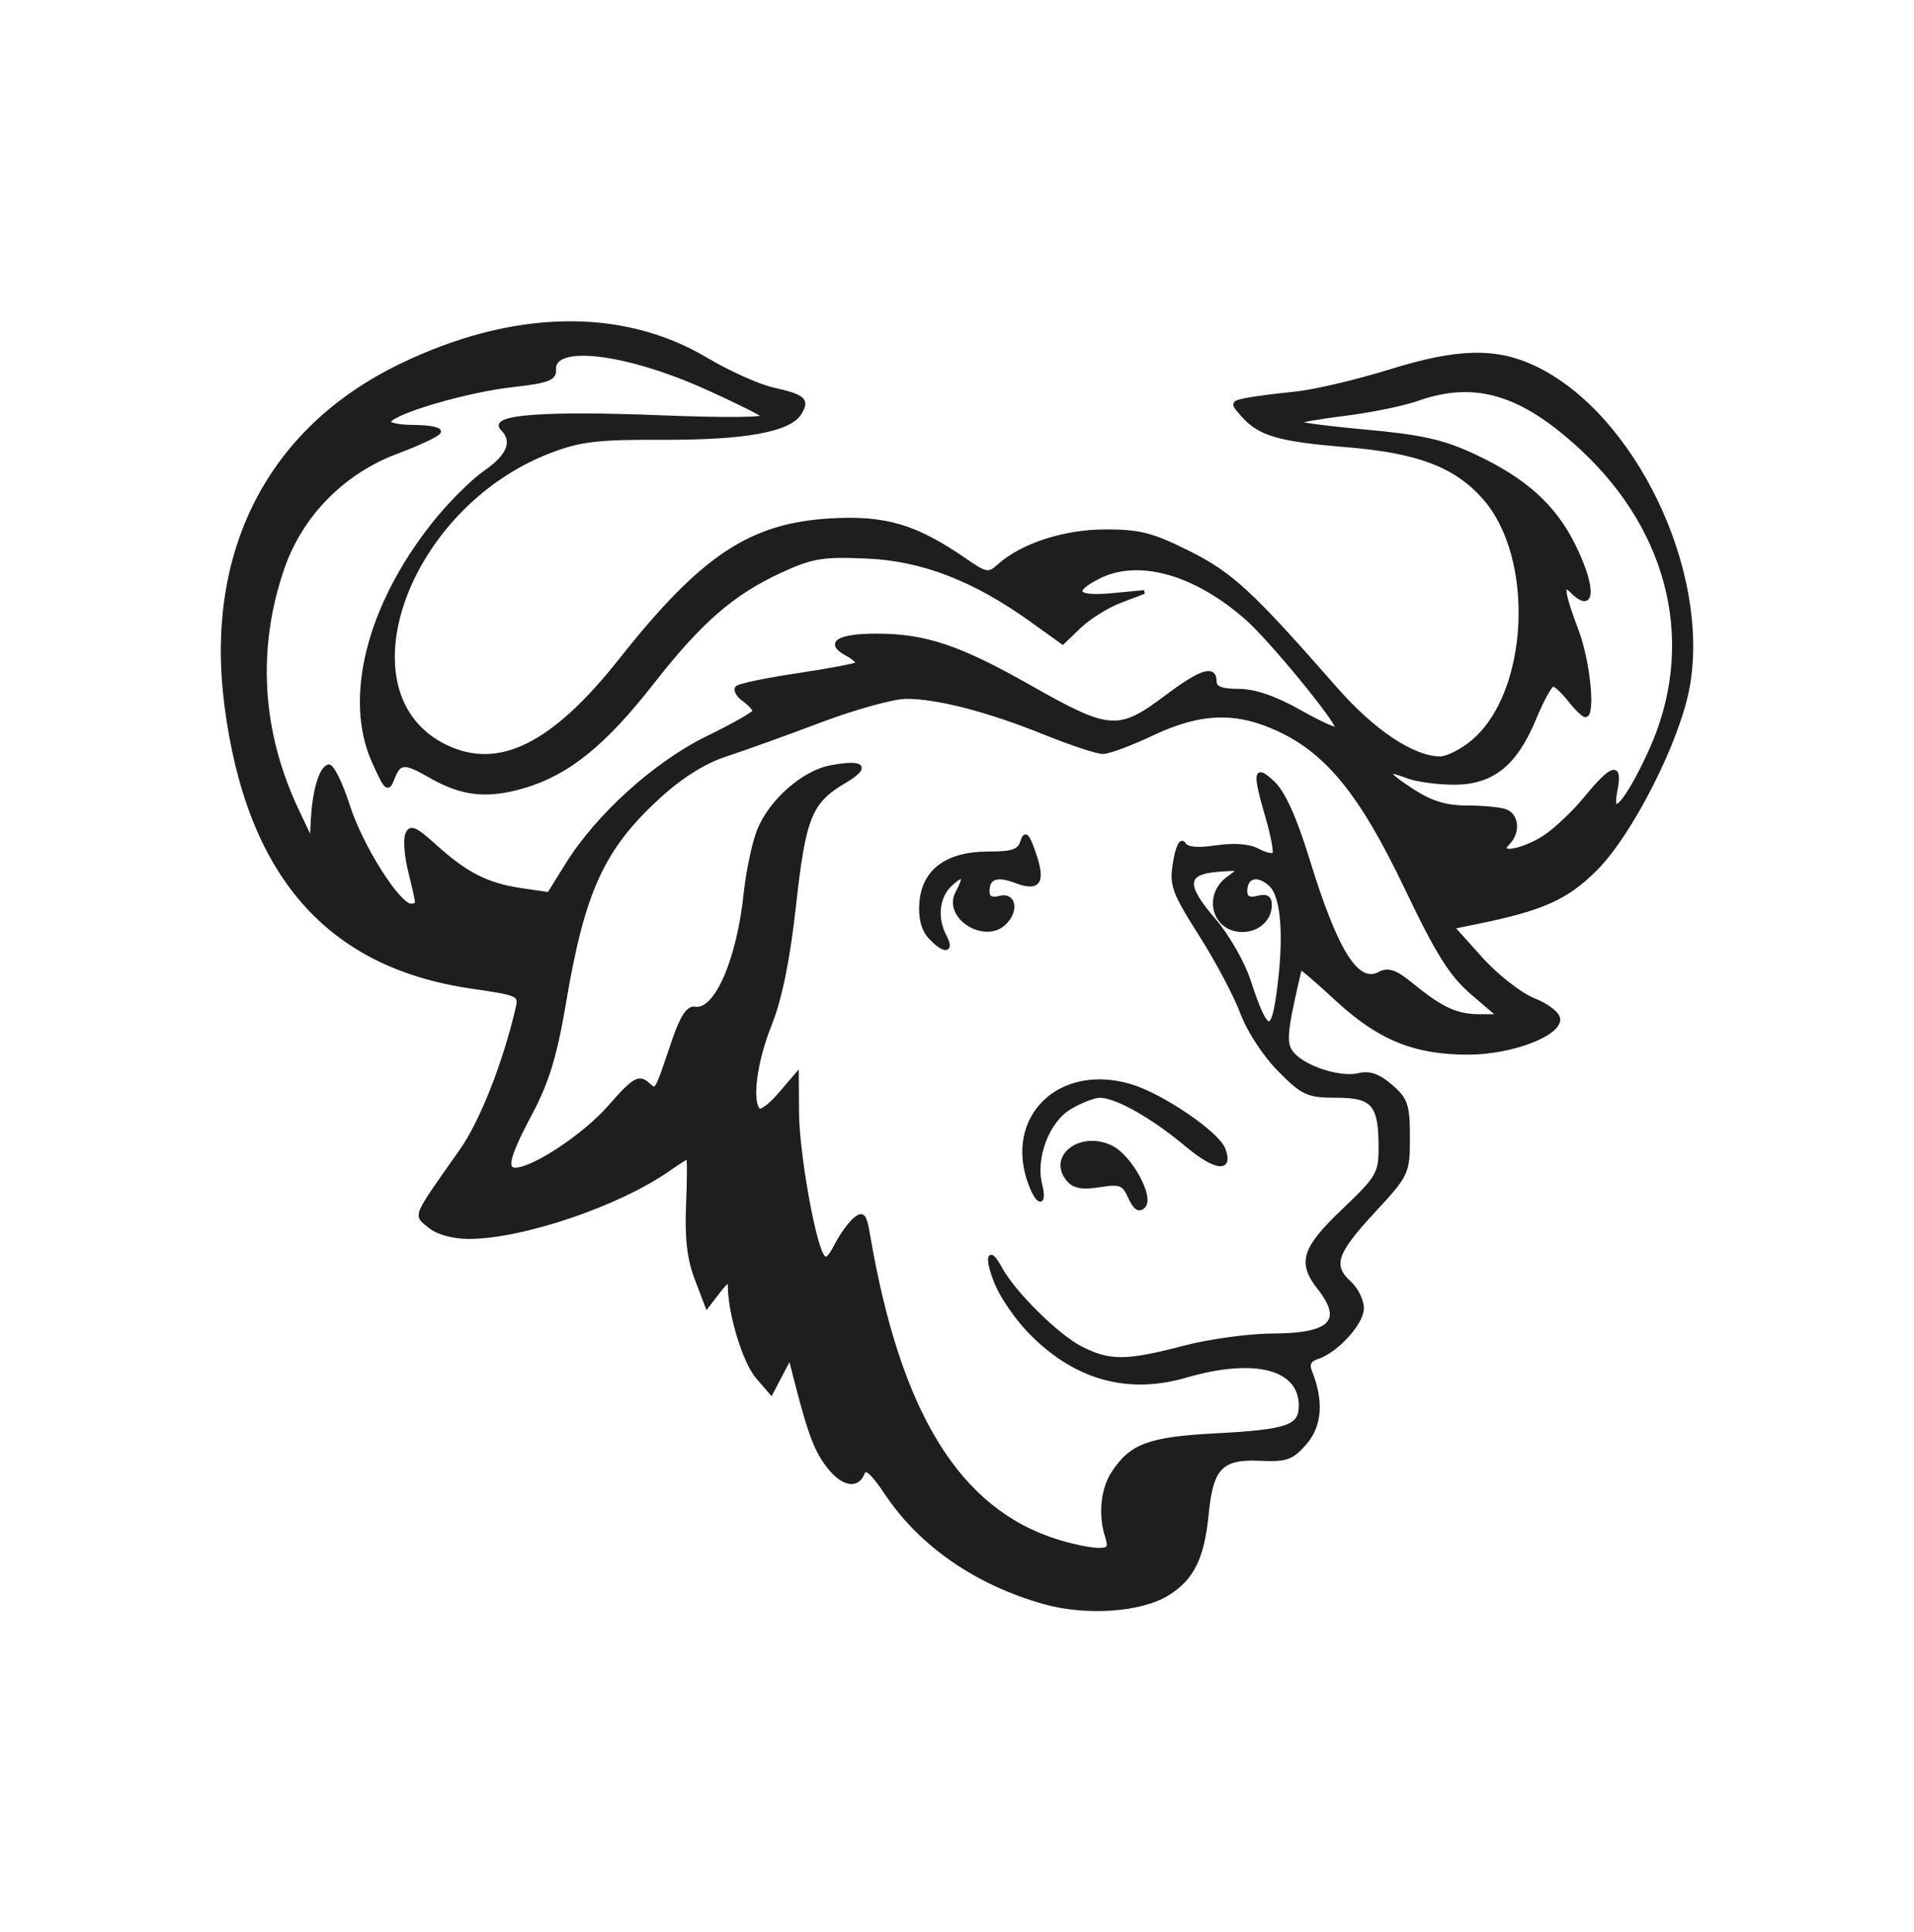 <?xml version="1.0" encoding="UTF-8"?>
<svg width="512" height="516.8" version="1.0" viewBox=".171 .201 5461.3 5512.6" xml:space="preserve" xmlns="http://www.w3.org/2000/svg" xmlns:cc="http://creativecommons.org/ns#" xmlns:dc="http://purl.org/dc/elements/1.1/" xmlns:rdf="http://www.w3.org/1999/02/22-rdf-syntax-ns#">
 
 
 
 
 <!-- Gnu Emacs Icon
   Copyright (C) 2008-2017 Free Software Foundation, Inc.

   Author: Nicolas Petton <nicolas@petton.fr>

   This file is part of GNU Emacs.

   GNU Emacs is free software: you can redistribute it and/or modify
   it under the terms of the GNU General Public License as published by
   the Free Software Foundation; either version 3 of the License, or
   (at your option) any later version.

   GNU Emacs is distributed in the hope that it will be useful,
   but WITHOUT ANY WARRANTY; without even the implied warranty of
   MERCHANTABILITY or FITNESS FOR A PARTICULAR PURPOSE.  See the
   GNU General Public License for more details.

   You should have received a copy of the GNU General Public License
   along with GNU Emacs.  If not, see <http://www.gnu.org/licenses/>.

-->
 
 
 
 
 <!-- Created with Inkscape (http://www.inkscape.org/) --><rect x="3407" y="-227.16" width="512" height="512" display="none" fill="none"/><g transform="translate(3406.9 -227.36)" display="none"><g display="inline"><path d="m349.1 256.65c-0.265-0.254 37.637 27.605 39.421 25.012 6.362-9.252 82.046-93.137 84.784-116.24 0.242-2.003-0.516-4.096-0.516-4.096s-1.19-0.144-6.325-4.314c-2.692-2.192-5.483-4.581-5.483-4.581-16.054 0.998-57.885 41.559-111.06 103.57" display="none" fill="#050505"/></g></g><path d="m2980.3 4571.5c-192.55-54.031-350.91-163.02-449.45-309.33-42.652-63.334-61.162-79.355-68.773-59.524-15.527 40.461-57 32.861-96.801-17.738-35.67-45.347-53.745-92.224-90.606-234.99l-20.263-78.475-53.697 102.48-39.778-46.244c-35.767-41.581-77.48-176.96-78.498-254.76-0.31-23.773-6.893-21.324-32.615 12.13l-32.225 41.913-30.141-78.926c-21.63-56.636-28.492-116.7-24.298-212.69 3.215-73.57 3.121-133.75-0.206-133.73-3.329 0-26.969 14.791-52.534 32.818-143.11 100.92-419.22 194.87-572.68 194.87-44.714 0-88.773-12.142-111.2-30.645-41.935-34.611-48.616-18.626 90.584-216.76 56.974-81.094 121.62-244.62 158.68-401.41 10.379-43.91 8.15-45.02-130.99-65.302-410.17-59.782-637.27-321.07-699.18-804.41-55.895-436.39 122.7-784.95 495.11-966.26 320.72-156.15 631.99-163.17 873.5-19.692 64.026 38.037 149.61 76.617 190.17 85.732 89.925 20.205 101.38 30.354 77.492 68.68-30.069 48.252-158.08 71.224-391.7 70.288-184.36-0.742-234.78 5.179-319.62 37.504-414.01 157.75-604.47 694.96-298.84 842.91 151.84 73.504 306.33-2.825 499.34-246.71 233.73-295.34 371-386.28 602.29-399.05 153.73-8.482 240.44 17.442 379.49 113.45 60.642 41.873 68.319 43.275 96.627 17.657 65.947-59.682 186.09-99.027 303.57-99.418 97.755-0.323 134.91 9.153 237.89 60.672 123.12 61.594 178.6 112.91 420.63 388.95 107.23 122.31 221.08 197.92 298.01 197.92 20.298 0 62.351-21.41 93.449-47.578 165.14-138.95 183.42-523.46 33.029-694.75-81.178-92.456-188-133.47-391.3-150.23-195.54-16.121-248.82-31.395-297.32-85.245-32.014-35.543-31.853-36.362 8.756-44.682 22.751-4.661 85.472-12.84 139.37-18.176 53.906-5.335 176.04-33.985 271.43-63.665 192.54-59.916 301.84-62.473 412.35-9.649 281.58 134.6 495.3 578.51 437.23 908.19-26.951 153-161.8 419.81-263.68 521.68-82.933 82.934-152.21 113.92-340.19 152.13l-67.79 13.782 80.788 89.855c44.903 49.944 111.96 102.33 150.96 117.94 39.828 15.935 70.182 39.874 70.182 55.346 0 44.083-135.88 94.782-255.17 95.214-154.06 0.559-255.68-40.584-376.48-152.42-57.109-52.873-104.49-93.314-105.3-89.869-44.225 188.75-46.614 217.11-20.769 246.38 35.567 40.288 136.92 72.107 188.47 59.168 29.496-7.403 56.271 1.965 91.005 31.842 43.656 37.551 49.212 54.062 49.212 146.22 0 102.2-1.646 105.67-100.69 212.65-108.42 117.11-120.25 153.69-65.668 203.08 19.262 17.433 35.022 49.856 35.022 72.052 0 42.251-73.554 122.48-128.22 139.87-21.416 6.807-28.048 19.704-20.164 39.207 34.049 84.237 29.386 154.29-13.597 204.26-37.93 44.096-53.686 49.705-129.85 46.229-109.33-4.988-137.97 24.493-150.72 155.07-12.378 126.9-41.163 185.69-112.5 229.78-76.305 47.158-231.57 57.942-351.15 24.387zm178.12-188.41c-19.508-61.463-12.232-134.56 17.985-180.68 51.775-79.018 103.17-97.908 293.61-107.91 204.92-10.763 241.38-23.488 241.38-84.231 0-108.51-130.8-142.34-328.3-84.925-166.96 48.534-317.35 5.516-445.72-127.49-35.647-36.932-77.479-97.554-92.961-134.72-30.889-74.139-23.886-107.57 9.476-45.237 37.113 69.348 162.43 193.63 230 228.09 82.252 41.962 129.98 41.723 294.8-1.476 72.235-18.932 186.89-34.557 254.79-34.722 165.56-0.398 204.77-41.153 130.46-135.61-56.905-72.342-44.358-111.9 70.045-220.82 98.304-93.596 105.07-105.16 105.07-179.55 0-123.23-20.476-147.25-125.5-147.25-81.75 0-95.44-6.25-163-74.424-41.513-41.887-87.845-112.7-105.98-161.98-17.722-48.156-70.882-148.54-118.13-223.09-78.743-124.22-84.89-141.59-73.66-208.06 7.294-43.171 17.567-63.922 25.383-51.274 9.031 14.611 37.878 17.535 92.383 9.361 49.717-7.456 93.611-4.2 117.78 8.733 21.189 11.34 42.519 16.625 47.402 11.742 4.881-4.881-3.674-52.044-19.012-104.8-38.219-131.47-35.58-147.65 16.159-99.043 29.285 27.512 62.222 100.42 98.282 217.56 81.857 265.91 141.46 360.59 205.43 326.36 24.519-13.122 45.362-5.851 91.533 31.934 84.59 69.224 128.05 89.324 193.12 89.324h56.837l-76.44-65.431c-60.808-52.048-99.337-113.39-188.39-299.91-127-266.02-223.45-385.89-363.13-451.35-121.97-57.161-224.05-54.015-361.79 11.146-61.06 28.886-124.61 52.527-141.21 52.534-16.604 0.01-91.465-24.743-166.35-54.999-160.63-64.896-303.38-101.94-394.3-102.32-36.027-0.151-146.35 30.211-245.16 67.47-98.808 37.258-221.12 81.263-271.8 97.787-59.758 19.486-126.13 61.115-188.87 118.46-161.01 147.15-216.67 268.06-270.64 587.88-25.407 150.58-48.155 225.55-95.459 314.63-64.086 120.69-75.284 161.88-44.009 161.88 51.122 0 197.53-96.933 267.89-177.37 67.968-77.698 83.806-87.895 106.84-68.78 30.388 25.22 24.276 34.806 77.511-121.6 22.792-66.964 41.049-94.849 59.914-91.51 59.973 10.614 124.39-135.65 144.81-328.76 6.618-62.603 23.736-143.28 38.04-179.27 33.144-83.403 126.82-165.97 204.94-180.62 93.295-17.502 109.96-1.075 40.494 39.914-99.425 58.663-116.69 100.9-144.8 354.13-17.419 156.95-39.717 266.3-69.463 340.65-41.966 104.9-56.958 219.1-32.035 244.03 6.476 6.476 33.736-13.881 60.578-45.238l48.804-57.012 0.712 110.19c0.708 109.54 43.773 357.46 70.354 405.03 10.619 19 20.328 12.481 41.025-27.542 14.913-28.839 38.989-62.288 53.501-74.333 22.526-18.695 28.061-12.103 37.828 45.054 87.206 510.35 256.89 785.28 539.16 873.54 40.218 12.576 91.385 23.392 113.7 24.036 34.255 0.989 38.636-4.958 28.102-38.146zm65.941-967.37c-18.061-39.639-27.574-43.335-87.052-33.825-48.838 7.81-72.816 3.398-89.265-16.421-54.886-66.134 37.066-134.83 123.24-92.081 54.128 26.855 117.49 142.69 91.999 168.18-13.189 13.188-24.582 5.619-38.923-25.856zm-283.91-36.389c-72.262-190.07 82.685-342.13 286.21-280.87 89.036 26.797 247.05 134.32 264.6 180.03 23.969 62.461-22.601 57.023-105.43-12.311-96.966-81.167-200.58-139.66-247.25-139.57-17.239 0-56.552 15.436-87.364 34.224-62.395 38.044-101.85 142.56-82.669 218.97 14.521 57.86-6.053 57.506-28.101-0.484zm-286.95-706.36c-20.088-22.197-28.294-55.199-24.603-98.952 7.624-90.382 74.547-139.17 190.9-139.17 69.881 0 88.529-6.449 97.146-33.599 8.567-26.992 15.286-20.154 34.174 34.787 27.852 81.014 12.985 103.09-52.631 78.138-54.243-20.623-80.183-11.3-80.183 28.818 0 18.655 11.07 24.382 35.023 18.117 40.109-10.488 49.272 36.355 14.009 71.617-56.623 56.623-172.7-16.578-135.76-85.61 26.517-49.548 19.518-58.976-18.344-24.712-38.267 34.632-45.286 96.949-16.896 150 23.266 43.473-3.688 43.829-42.84 0.57zm994.22 162.19c22.224-162.14 13.703-278.74-22.783-311.76-36.828-33.329-71.15-23.879-71.15 19.588 0 18.655 11.07 24.382 35.023 18.117 24.918-6.516 35.024-0.538 35.024 20.723 0 40.593-34.317 71.909-78.801 71.909-81.512 0-107.93-99.757-39.4-148.78 38.592-27.606 37.967-28.075-30.499-22.882-94.471 7.164-97.376 43.168-11.494 142.39 38.07 43.987 82.857 121.76 99.527 172.82 49.339 151.15 67.89 159.45 84.556 37.867zm-2457.9-261.23c0-5.366-8.779-44.622-19.509-87.233-10.73-42.613-14.592-90.29-8.583-105.95 9.084-23.672 22.53-17.989 79.753 33.71 88.54 79.99 148.9 110.57 246.27 124.76l78.571 11.449 52.348-84.178c87.171-140.17 252.41-289.25 400.8-361.61 73.416-35.799 133.49-69.894 133.49-75.765 0-5.873-13.778-20.752-30.618-33.065s-25.302-27.704-18.803-34.202c6.497-6.498 84.382-22.653 173.07-35.903 88.693-13.25 164.82-27.64 169.15-31.978 4.338-4.338-8.768-16.801-29.126-27.696-59.001-31.577-24.654-53.074 84.798-53.074 138.43 0 235.92 32.665 435.68 145.96 229.07 129.93 254.6 131.83 391.26 29.146 98.822-74.254 137.94-86.67 137.94-43.778 0 18.862 19.27 26.267 68.363 26.267 45.596 0 103.91 20.095 175.12 60.34 58.713 33.186 106.75 54.648 106.75 47.693 0-22.701-191.13-255.43-258.38-314.6-149.15-131.25-311.48-175.87-425.44-116.94-78.174 40.425-62.395 60.206 40.27 50.482l91.935-8.707-67.642 25.66c-37.204 14.112-89.507 46.607-116.23 72.209l-48.589 46.551-86.643-62.247c-165.26-118.72-312.84-175.88-472.26-182.89-125.59-5.521-155.94-0.581-243.93 39.703-138.17 63.253-231.5 144.09-367.56 318.34-137.95 176.67-242.13 260.64-369.11 297.56-103.78 30.169-174.49 22.241-264.73-29.684-74.295-42.752-88.726-41.936-107.33 6.075-14.04 36.232-18.388 32.478-54.085-46.708-81.143-180-16.339-440.73 167.79-675.1 44.511-56.655 111.74-124.37 149.42-150.47 68.969-47.795 85.081-89.138 48.859-125.36-34.099-34.099 127.08-45.521 455.71-32.293 181.62 7.311 300.95 5.968 290.64-3.269-9.632-8.619-83.772-45.356-164.75-81.637-230.87-103.43-439.33-127.57-433.09-50.172 2.025 25.086-19.115 32.856-120.12 44.15-127.77 14.288-333.81 74.261-351.08 102.18-5.541 8.964 25.991 16.147 70.889 16.147 44.477 0 76.631 6.857 71.452 15.237-5.179 8.381-58.835 33.631-119.24 56.112-154.1 57.358-274.29 179.29-326.89 331.64-79.108 229.15-64.928 467.2 41.164 691.13l41.649 87.906 3.205-61.29c4.271-81.677 22.886-144.9 44.816-152.21 9.828-3.276 35.376 48.4 56.773 114.83 36.977 114.81 143.31 282.53 179.11 282.53 9.19 0 16.71-4.391 16.71-9.757zm3213.7-183.12c31.392-19.401 86.041-70.623 121.44-113.82 76.295-93.108 100.26-99.215 84.896-21.637-17.915 90.455 31.598 35.667 98.045-108.49 138.15-299.71 65.053-626.67-193.91-867.33-170.74-158.68-304.54-198.86-468.93-140.87-40.424 14.263-132.66 33.277-204.98 42.255-72.313 8.979-134.92 19.765-139.12 23.971-4.206 4.205 82.923 15.884 193.62 25.952 161.46 14.686 223.16 28.549 311.94 70.098 143.83 67.307 227.35 142.22 282.96 253.79 60.579 121.56 58.325 194.78-4.075 132.37-31.579-31.578-27.076 4.689 14 112.77 32.641 85.877 48.356 240.98 24.419 240.98-5.838 0-26.11-19.7-45.05-43.778s-40.294-43.778-47.454-43.778c-7.16 0-30.939 43.239-52.843 96.085-54.448 131.36-120.19 184.1-229.49 184.1-46.79 0-106.38-8.101-132.42-18.002-72.173-27.44-66.7-11.678 14.152 40.747 53.055 34.402 95.478 47.3 155.57 47.3 45.441 0 95.084 4.783 110.31 10.629 32.772 12.576 36.352 61.271 6.686 90.937-35.651 35.651 35.95 25.462 100.22-14.261z" fill="#1e1e1e" stroke="#1e1e1e" stroke-width="10.667"/></svg>
